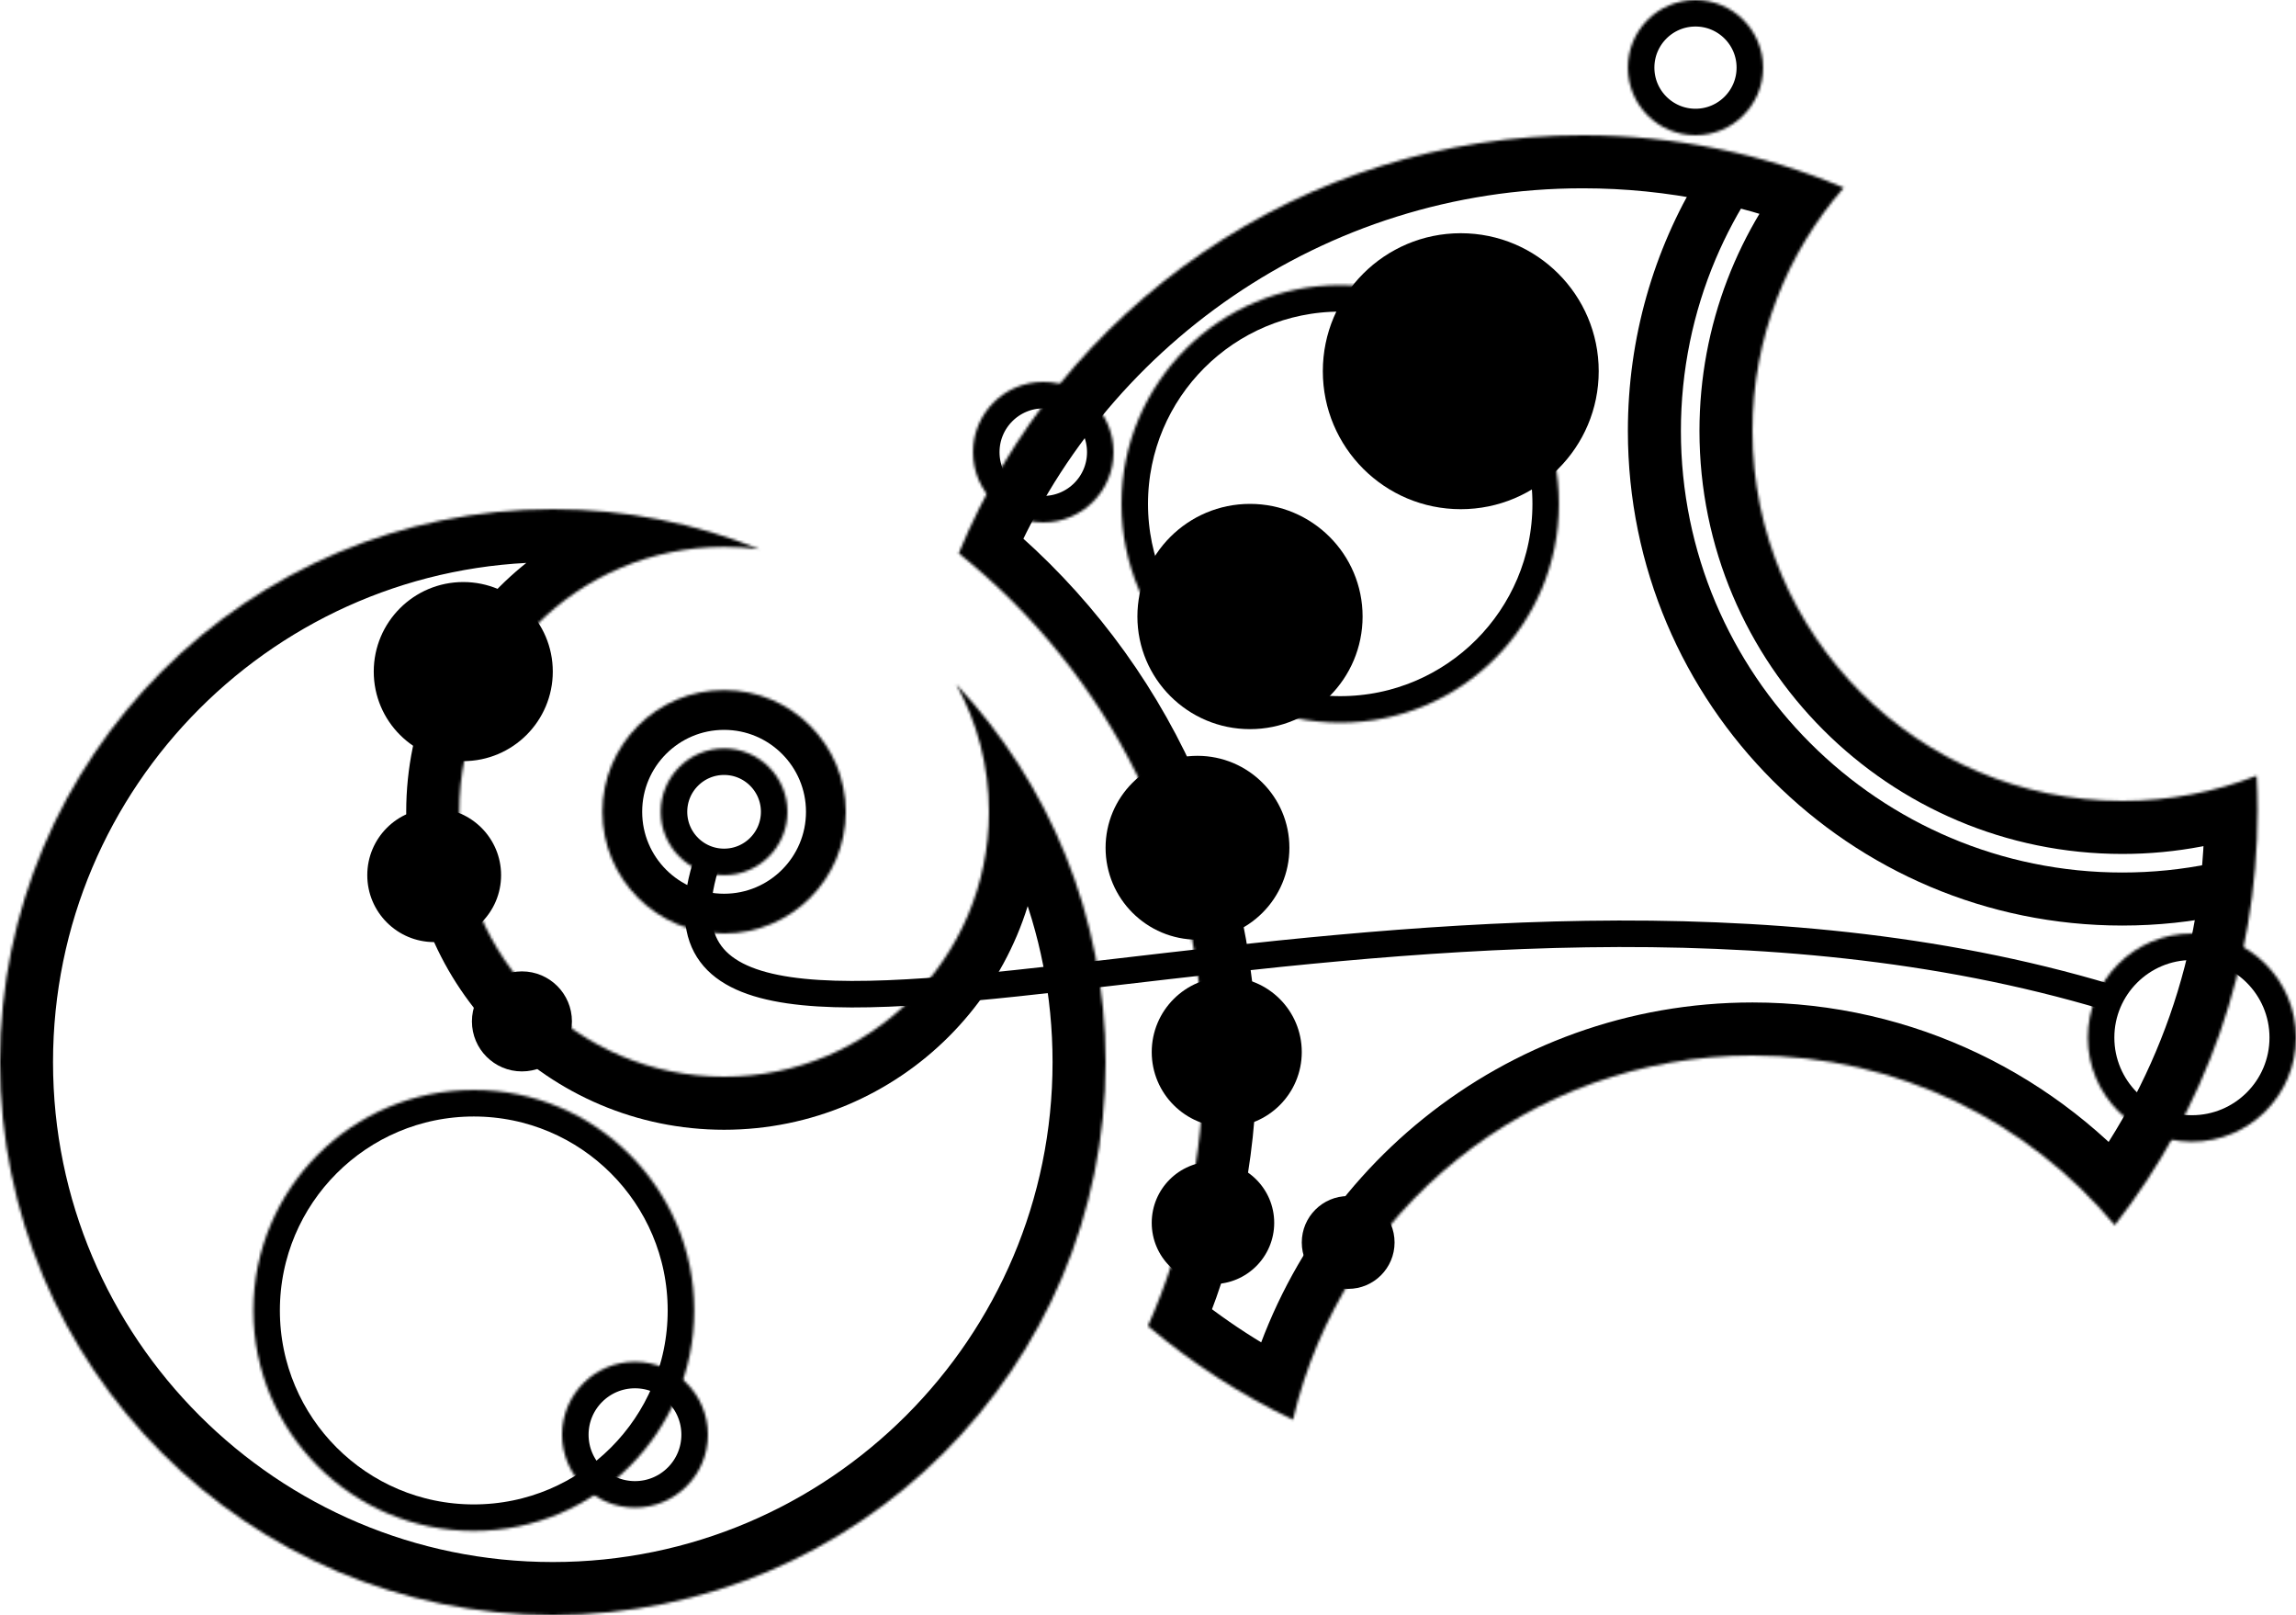 <?xml version="1.0" standalone="no"?><!-- Generator: Gravit.io --><svg xmlns="http://www.w3.org/2000/svg" xmlns:xlink="http://www.w3.org/1999/xlink" style="isolation:isolate" viewBox="0 0 866 609" width="866" height="609"><defs><clipPath id="_clipPath_1Uhz4pIG4qIqH4VXi9FmxmGsMPmkjY9d"><rect width="866" height="609"/></clipPath></defs><g clip-path="url(#_clipPath_1Uhz4pIG4qIqH4VXi9FmxmGsMPmkjY9d)"><mask id="_mask_lqekqiNfb4F1IveZY5cYWroCxH9nkqly"><circle cx="178.7" cy="494.136" r="83.136" fill="white" stroke="none"/></mask><circle cx="178.7" cy="494.136" r="83.136" fill="none" mask="url(#_mask_lqekqiNfb4F1IveZY5cYWroCxH9nkqly)" stroke-width="20" stroke="rgb(0,0,0)" stroke-linejoin="miter" stroke-linecap="square" stroke-miterlimit="3"/><mask id="_mask_vdzeMbkLRufGF3ffDPUxWxCi0VlScMjV"><circle cx="239.5" cy="540.987" r="27.5" fill="white" stroke="none"/></mask><circle cx="239.5" cy="540.987" r="27.5" fill="none" mask="url(#_mask_vdzeMbkLRufGF3ffDPUxWxCi0VlScMjV)" stroke-width="20" stroke="rgb(0,0,0)" stroke-linejoin="miter" stroke-linecap="square" stroke-miterlimit="3"/><mask id="_mask_PFJdnfuzoyTZnWANadn5ygiKyI9Pz4N1"><path d=" M 286.515 207.113 C 262.413 197.366 236.078 192 208.5 192 C 93.426 192 0 285.426 0 400.5 C 0 515.574 93.426 609 208.5 609 C 323.574 609 417 515.574 417 400.5 C 417 345.404 395.583 295.27 360.626 257.979 C 368.517 272.25 373 288.659 373 306.107 C 373 361.24 328.24 406 273.107 406 C 217.975 406 173.214 361.24 173.214 306.107 C 173.214 250.975 217.975 206.214 273.107 206.214 C 277.654 206.214 282.13 206.519 286.515 207.113 Z " fill-rule="evenodd" fill="white" stroke="none"/></mask><path d=" M 286.515 207.113 C 262.413 197.366 236.078 192 208.5 192 C 93.426 192 0 285.426 0 400.5 C 0 515.574 93.426 609 208.5 609 C 323.574 609 417 515.574 417 400.5 C 417 345.404 395.583 295.27 360.626 257.979 C 368.517 272.25 373 288.659 373 306.107 C 373 361.24 328.24 406 273.107 406 C 217.975 406 173.214 361.24 173.214 306.107 C 173.214 250.975 217.975 206.214 273.107 206.214 C 277.654 206.214 282.13 206.519 286.515 207.113 Z " fill-rule="evenodd" fill="none" mask="url(#_mask_PFJdnfuzoyTZnWANadn5ygiKyI9Pz4N1)" stroke-width="40" stroke="rgb(0,0,0)" stroke-linejoin="miter" stroke-linecap="square" stroke-miterlimit="3"/><mask id="_mask_3nQ5jyiJlKqaMMq0qCnCjyrMSKp8uALc"><circle cx="273.107" cy="306.107" r="23.893" fill="white" stroke="none"/></mask><circle cx="273.107" cy="306.107" r="23.893" fill="none" mask="url(#_mask_3nQ5jyiJlKqaMMq0qCnCjyrMSKp8uALc)" stroke-width="20" stroke="rgb(0,0,0)" stroke-linejoin="miter" stroke-linecap="square" stroke-miterlimit="3"/><mask id="_mask_CA7E7eP0CC2ZldeC19XwdxaVBGzC9n3v"><circle cx="273.107" cy="306.107" r="45.893" fill="white" stroke="none"/></mask><circle cx="273.107" cy="306.107" r="45.893" fill="none" mask="url(#_mask_CA7E7eP0CC2ZldeC19XwdxaVBGzC9n3v)" stroke-width="30" stroke="rgb(0,0,0)" stroke-linejoin="miter" stroke-linecap="square" stroke-miterlimit="3"/><mask id="_mask_8PxNxXvAPsnob9HM4AHURU2RBe8WcnTn"><circle cx="826.743" cy="391.257" r="39.257" fill="white" stroke="none"/></mask><circle cx="826.743" cy="391.257" r="39.257" fill="none" mask="url(#_mask_8PxNxXvAPsnob9HM4AHURU2RBe8WcnTn)" stroke-width="20" stroke="rgb(0,0,0)" stroke-linejoin="miter" stroke-linecap="square" stroke-miterlimit="3"/><path d=" M 661.111 71.48 C 655.666 79.772 650.972 88.56 647.08 97.74 C 642.83 107.79 639.58 118.25 637.39 128.94 C 635.13 139.98 633.99 151.23 634 162.5 C 633.99 173.77 635.13 185.01 637.39 196.06 C 639.58 206.75 642.83 217.21 647.08 227.26 C 655.47 247.05 667.59 265.02 682.79 280.21 C 697.98 295.41 715.95 307.53 735.74 315.92 C 745.79 320.17 756.25 323.42 766.94 325.61 C 777.99 327.87 789.23 329.01 800.5 329 C 811.77 329.01 823.01 327.87 834.06 325.61 C 837.248 324.957 840.415 324.21 843.55 323.344 L 839.338 344.908 C 826.817 347.6 813.821 349 800.5 349 C 697.568 349 614 265.432 614 162.5 C 614 127.283 623.782 94.332 640.805 66.24 L 661.111 71.48 L 661.111 71.48 Z " fill="rgb(0,0,0)"/><mask id="_mask_8Xq80vk0zdLmvsdoqxniS9BZOKBTyI9g"><circle cx="639.5" cy="25.5" r="25.5" fill="white" stroke="none"/></mask><circle cx="639.5" cy="25.5" r="25.5" fill="none" mask="url(#_mask_8Xq80vk0zdLmvsdoqxniS9BZOKBTyI9g)" stroke-width="20" stroke="rgb(0,0,0)" stroke-linejoin="miter" stroke-linecap="square" stroke-miterlimit="3"/><mask id="_mask_ujrfGD415ED12ITt0rKpYPYcMSoMNRA0"><circle cx="505.5" cy="190" r="82.5" fill="white" stroke="none"/></mask><circle cx="505.5" cy="190" r="82.5" fill="none" mask="url(#_mask_ujrfGD415ED12ITt0rKpYPYcMSoMNRA0)" stroke-width="20" stroke="rgb(0,0,0)" stroke-linejoin="miter" stroke-linecap="square" stroke-miterlimit="3"/><mask id="_mask_hPY6PyQuqWlgssCaBrVyh6KstcDl3bMR"><path d=" M 432.957 500.01 C 449.522 514.001 467.899 525.912 487.681 535.344 C 506.085 456.665 576.746 398 661 398 C 715.877 398 764.987 422.887 797.646 461.985 C 831.389 418.814 851.5 364.487 851.5 305.5 C 851.5 301.141 851.39 296.807 851.16 292.504 C 835.452 298.634 818.366 302 800.5 302 C 723.508 302 661 239.492 661 162.5 C 661 127.397 673.994 95.305 695.429 70.775 C 665.148 58.036 631.889 51 597 51 C 490.822 51 399.743 116.163 361.609 208.646 C 417.91 253.645 454 322.891 454 400.5 C 454 435.915 446.485 469.589 432.957 500.01 Z " fill-rule="evenodd" fill="white" stroke="none"/></mask><path d=" M 432.957 500.01 C 449.522 514.001 467.899 525.912 487.681 535.344 C 506.085 456.665 576.746 398 661 398 C 715.877 398 764.987 422.887 797.646 461.985 C 831.389 418.814 851.5 364.487 851.5 305.5 C 851.5 301.141 851.39 296.807 851.16 292.504 C 835.452 298.634 818.366 302 800.5 302 C 723.508 302 661 239.492 661 162.5 C 661 127.397 673.994 95.305 695.429 70.775 C 665.148 58.036 631.889 51 597 51 C 490.822 51 399.743 116.163 361.609 208.646 C 417.91 253.645 454 322.891 454 400.5 C 454 435.915 446.485 469.589 432.957 500.01 Z " fill-rule="evenodd" fill="none" mask="url(#_mask_hPY6PyQuqWlgssCaBrVyh6KstcDl3bMR)" stroke-width="40" stroke="rgb(0,0,0)" stroke-linejoin="miter" stroke-linecap="square" stroke-miterlimit="3"/><circle cx="508.5" cy="468.5" r="17.5" fill="rgb(0,0,0)"/><path d=" M 795 376 C 536.606 298.545 231.061 444.625 266 327" fill="none" stroke-width="10" stroke="rgb(0,0,0)" stroke-linejoin="miter" stroke-linecap="round" stroke-miterlimit="3"/><circle cx="550.97" cy="139.97" r="52.03" fill="rgb(0,0,0)"/><circle cx="471.47" cy="232.47" r="42.47" fill="rgb(0,0,0)"/><circle cx="451.667" cy="319.667" r="34.667" fill="rgb(0,0,0)"/><circle cx="462.703" cy="396.703" r="28.297" fill="rgb(0,0,0)"/><circle cx="457.504" cy="461.098" r="23.098" fill="rgb(0,0,0)"/><circle cx="174.735" cy="253.235" r="33.765" fill="rgb(0,0,0)"/><circle cx="163.765" cy="330" r="25.235" fill="rgb(0,0,0)"/><circle cx="196.86" cy="385.14" r="18.86" fill="rgb(0,0,0)"/><mask id="_mask_5qmmcDc7iz2LSTLO3CroIJRRyoX4s6FN"><circle cx="393.5" cy="170.5" r="26.5" fill="white" stroke="none"/></mask><circle cx="393.5" cy="170.5" r="26.5" fill="none" mask="url(#_mask_5qmmcDc7iz2LSTLO3CroIJRRyoX4s6FN)" stroke-width="20" stroke="rgb(0,0,0)" stroke-linejoin="miter" stroke-linecap="square" stroke-miterlimit="3"/></g></svg>
